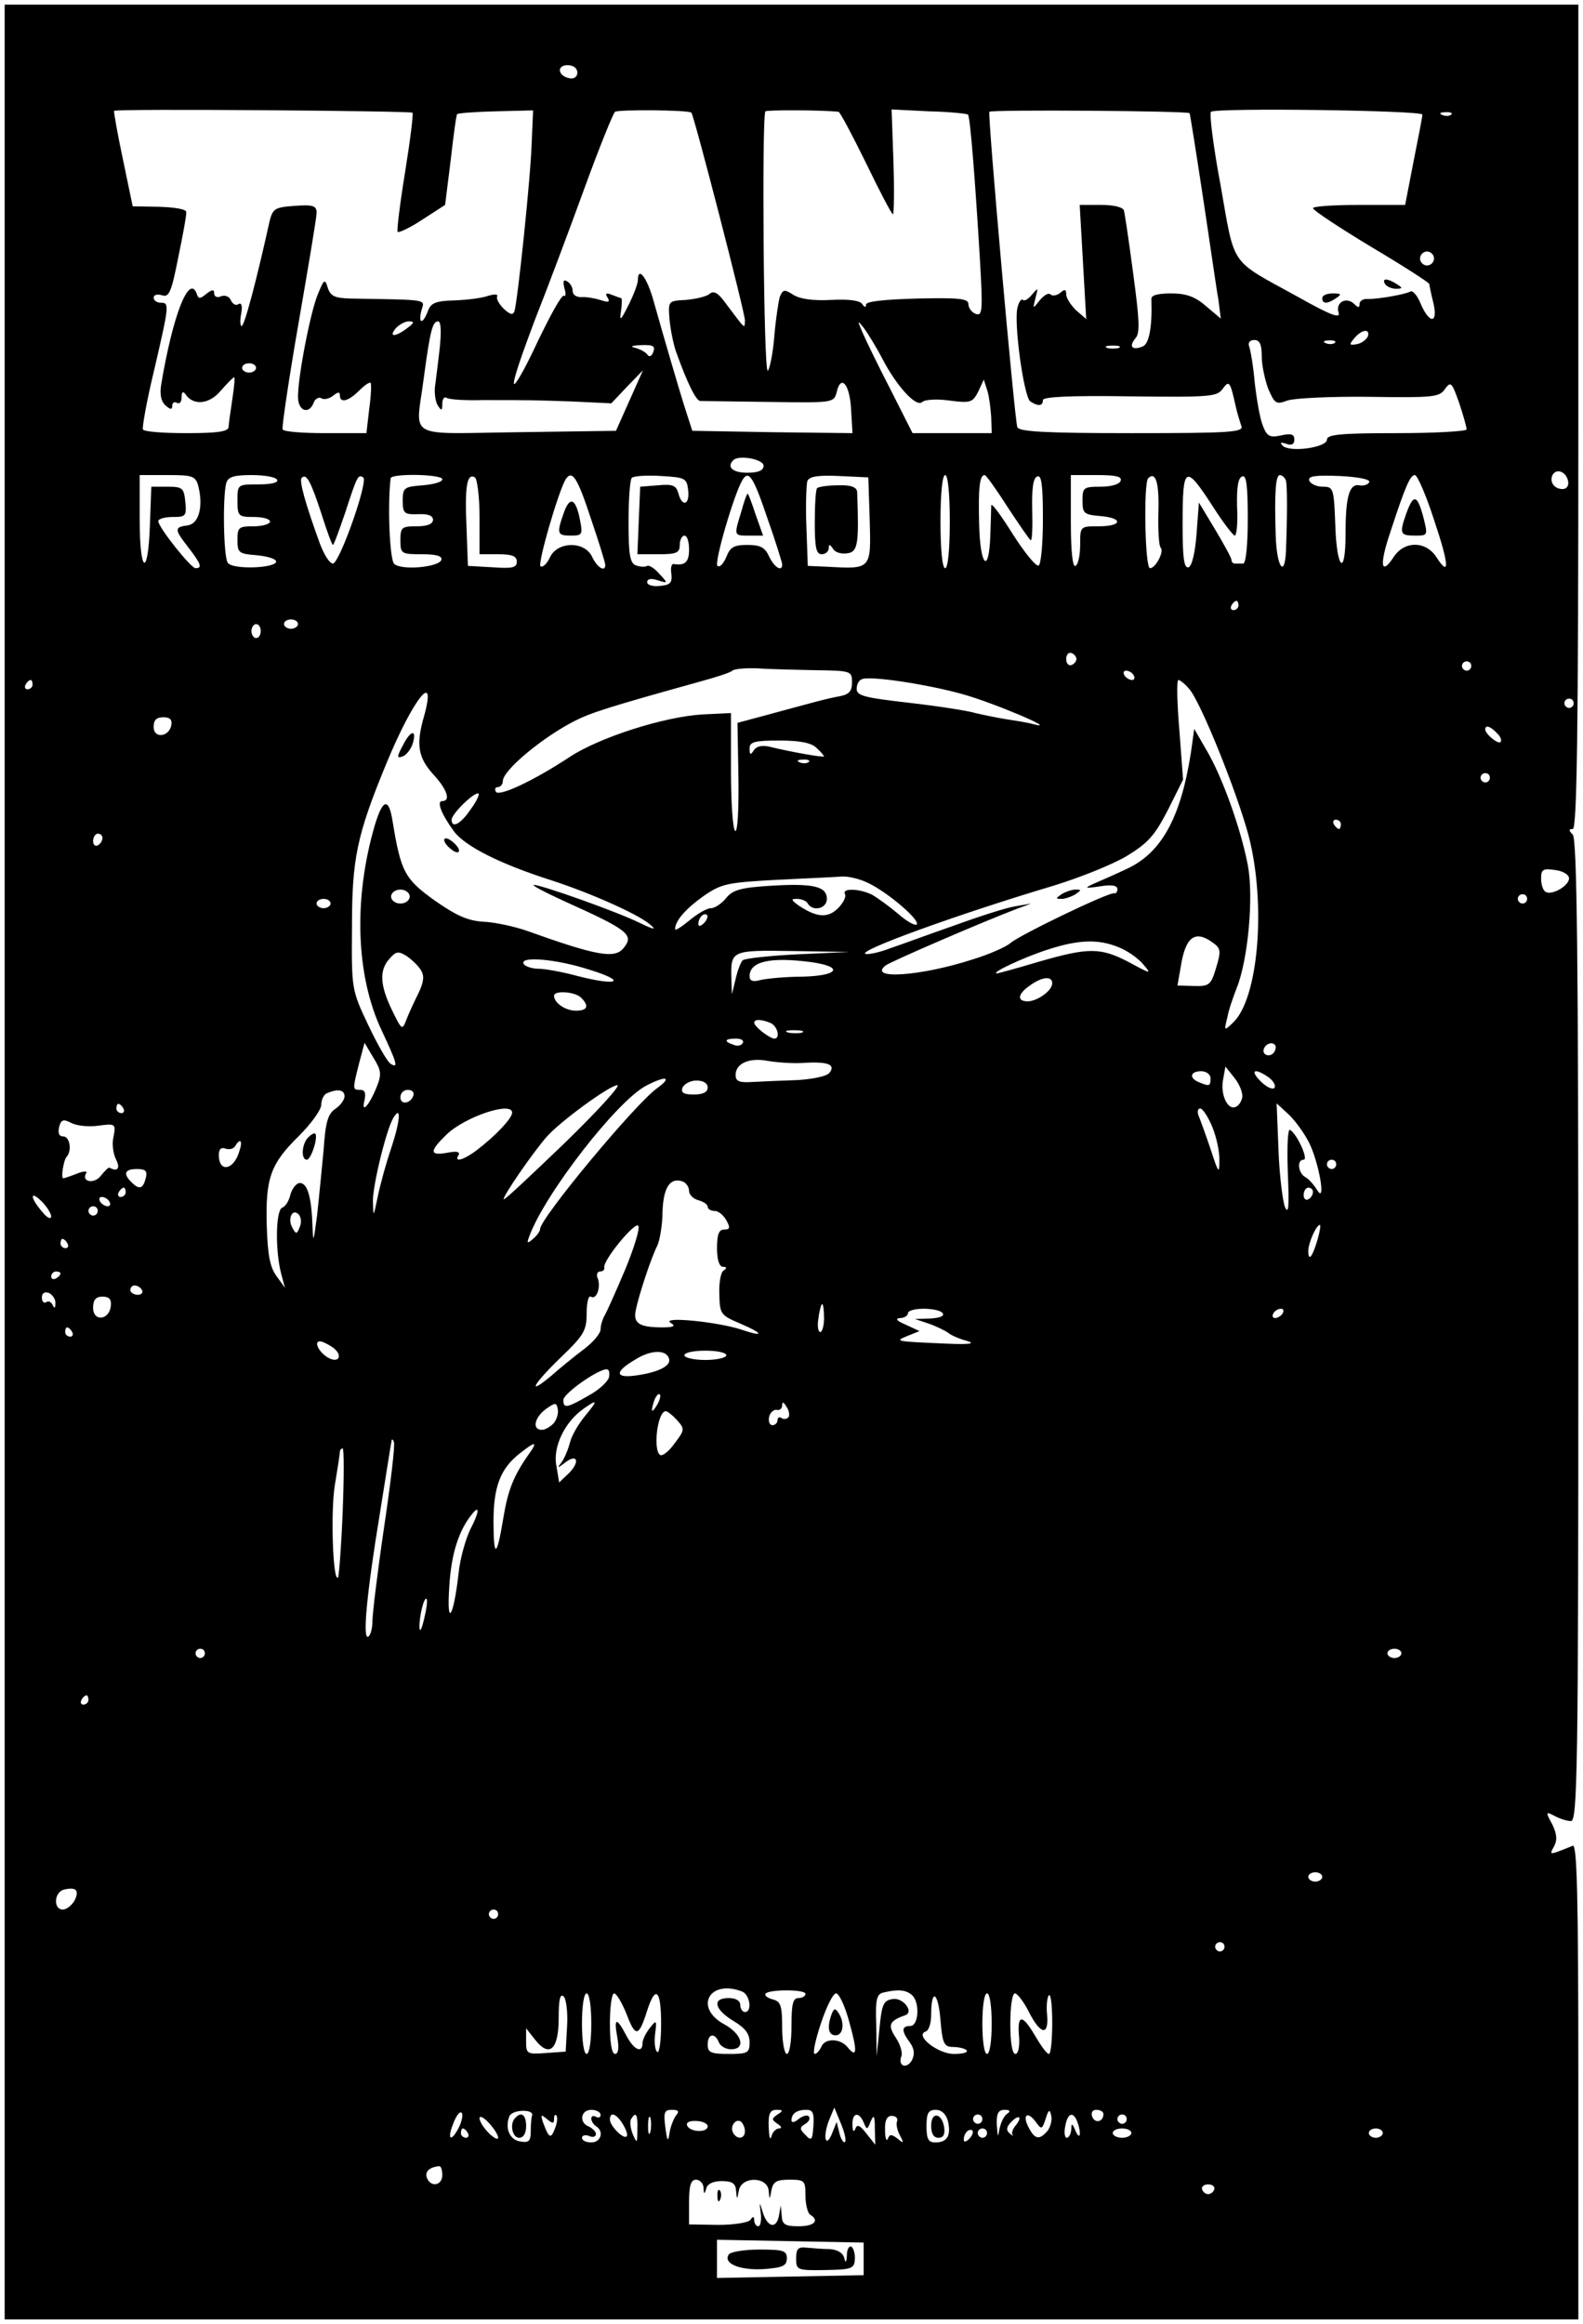 <?xml version="1.0" standalone="no"?>
<!DOCTYPE svg PUBLIC "-//W3C//DTD SVG 20010904//EN"
 "http://www.w3.org/TR/2001/REC-SVG-20010904/DTD/svg10.dtd">
<svg version="1.0" xmlns="http://www.w3.org/2000/svg"
 width="340pt" height="499pt" viewBox="0 0 340 499"
 preserveAspectRatio="xMidYMid meet">

<g transform="translate(0,499) scale(0.1,-0.1)"
fill="#000000" stroke="none">
<path d="M10 2495 l0 -2485 1690 0 1690 0 0 511 c0 405 -3 510 -12 506 -52
-21 -51 -21 -40 -1 7 13 6 26 -4 47 -15 27 -14 28 5 18 11 -6 27 -11 35 -11
14 0 16 104 16 1053 0 806 -3 1056 -12 1065 -9 9 -9 12 0 12 9 0 12 203 12
885 l0 885 -1690 0 -1690 0 0 -2485z m1230 2339 c0 -9 -7 -14 -17 -12 -25 5
-28 28 -4 28 12 0 21 -6 21 -16z m-354 -86 c2 -3 -5 -60 -16 -128 -11 -67 -18
-125 -16 -128 3 -2 27 9 54 27 l48 31 12 96 c6 53 12 98 14 99 2 2 39 5 83 6
l80 2 -3 -69 c-2 -72 -30 -339 -37 -362 -3 -9 -9 -8 -23 5 -10 10 -17 22 -14
27 2 4 -6 5 -19 1 -13 -5 -46 -9 -73 -10 -41 -1 -51 -6 -57 -23 -11 -29 -21
-28 -14 1 7 25 20 23 -152 26 -34 1 -43 5 -49 23 -6 20 -8 19 -21 -13 -16 -37
-43 -177 -43 -221 0 -31 24 -39 34 -12 3 8 11 12 16 9 6 -4 17 -1 25 5 11 9
15 9 15 1 0 -17 18 -13 41 10 11 11 22 19 25 17 2 -2 1 -28 -3 -56 l-6 -52
-88 0 c-48 0 -90 3 -92 8 -2 4 13 106 34 227 21 121 39 228 39 238 0 15 -7 18
-47 15 -43 -3 -47 -6 -54 -33 -28 -127 -54 -225 -60 -225 -3 0 -4 12 -1 26 3
17 1 25 -6 21 -5 -4 -12 0 -16 8 -3 8 -12 12 -21 9 -8 -4 -15 -1 -15 6 0 9 -4
9 -17 -1 -13 -11 -17 -11 -20 -1 -16 47 -52 -44 -77 -195 -3 -20 0 -35 9 -43
11 -10 15 -10 15 -1 0 7 5 9 10 6 6 -3 10 2 10 12 0 11 3 14 8 7 17 -26 52
-22 76 7 14 16 27 29 29 29 2 0 0 -21 -4 -47 -4 -27 -8 -54 -8 -60 -1 -10 -26
-13 -90 -13 -50 0 -92 3 -94 8 -2 4 8 61 24 127 33 142 33 145 14 145 -8 0
-15 5 -15 11 0 6 8 8 18 5 15 -5 20 6 35 82 10 48 18 92 17 97 0 6 -26 10 -58
11 l-57 1 -21 101 c-12 56 -20 103 -19 104 5 5 636 0 641 -4z m599 0 c6 -7
115 -429 115 -446 -1 -19 3 -22 -46 43 -13 17 -22 21 -30 14 -7 -6 -30 -11
-51 -13 -38 -2 -38 -2 -35 -42 2 -21 8 -52 14 -69 25 -70 43 -105 52 -106 6 0
73 -1 149 -2 136 -2 138 -2 144 21 9 39 28 18 31 -37 l3 -51 -172 2 -172 3
-13 40 c-17 53 -50 167 -70 238 -14 51 -34 77 -34 45 0 -7 -9 -31 -20 -53 -17
-34 -20 -36 -16 -12 2 15 2 27 0 27 -1 0 -10 3 -20 7 -12 5 -15 3 -9 -6 6 -10
2 -11 -16 -5 -13 4 -32 7 -41 6 -10 0 -18 5 -18 13 0 8 -5 17 -12 21 -8 5 -9
0 -6 -14 4 -12 3 -20 -1 -17 -5 2 -29 -42 -56 -98 -26 -56 -49 -97 -51 -91 -3
6 18 66 44 135 27 68 75 196 107 284 32 88 62 162 66 165 8 5 159 4 164 -2z
m316 2 c3 0 29 -49 59 -110 29 -60 55 -110 58 -110 2 0 3 51 1 112 l-4 113 80
-4 c44 -1 82 -5 84 -7 5 -4 16 -149 26 -316 6 -105 5 -117 -9 -112 -9 3 -16
13 -16 21 0 12 -20 14 -110 12 -70 -2 -110 -6 -110 -13 0 -7 -3 -6 -8 1 -5 8
-29 11 -67 9 -39 -2 -67 2 -81 11 -19 12 -22 12 -29 -4 -3 -10 -9 -49 -12 -86
-3 -37 -10 -70 -14 -73 -9 -5 -13 549 -5 557 3 3 118 3 157 -1z m754 -3 c1 -1
14 -83 29 -182 15 -99 29 -198 33 -219 l5 -40 -32 27 c-23 20 -42 27 -75 27
-28 0 -43 -4 -42 -12 2 -61 -5 -97 -19 -102 -23 -9 -30 0 -15 18 10 11 8 41
-5 138 -9 68 -18 129 -20 136 -2 7 -21 12 -49 12 l-46 0 7 -122 7 -123 -22 19
c-11 11 -21 26 -21 34 0 11 -3 12 -13 3 -8 -6 -17 -7 -21 -3 -4 4 -14 -2 -23
-13 -15 -19 -15 -19 -9 5 6 23 6 23 -7 8 -8 -10 -16 -15 -20 -12 -3 3 -8 -3
-11 -14 -10 -29 13 -195 27 -204 17 -11 27 -10 27 3 0 7 59 10 186 8 171 -2
188 -1 200 16 14 19 16 17 28 -37 3 -14 9 -33 12 -42 6 -14 -19 -16 -235 -16
-184 0 -243 3 -246 13 -6 17 -64 671 -60 677 3 5 426 2 430 -3z m500 -3 c0 -5
-9 -51 -19 -101 l-18 -93 -99 0 c-55 0 -99 -3 -99 -7 1 -5 57 -42 125 -83 69
-41 125 -77 125 -80 0 -3 4 -22 9 -42 10 -45 -10 -43 -29 3 -7 16 -16 26 -21
23 -11 -6 -66 -16 -91 -16 -10 1 -18 -4 -18 -11 0 -8 -3 -8 -11 0 -17 17 -41
4 -34 -18 5 -14 -17 -6 -88 34 -147 81 -134 61 -165 237 -16 85 -25 157 -21
160 13 9 454 3 454 -6z m62 0 c-3 -3 -12 -4 -19 -1 -8 3 -5 6 6 6 11 1 17 -2
13 -5z m-37 -309 c0 -8 -7 -15 -15 -15 -8 0 -15 7 -15 15 0 8 7 15 15 15 8 0
15 -7 15 -15z m-2206 -150 c-25 -19 -40 -19 -24 0 7 8 20 15 28 15 13 0 12 -3
-4 -15z m71 -37 c-3 -29 -8 -66 -10 -83 -3 -16 0 -37 5 -45 8 -13 10 -12 10 3
0 10 4 16 9 13 5 -4 40 -6 78 -5 104 0 102 0 192 -3 l84 -4 34 36 34 35 -29
-65 -29 -65 -211 -3 c-244 -3 -219 -17 -202 115 14 104 19 123 31 123 6 0 7
-20 4 -52z m950 -28 c30 -58 73 -106 86 -93 5 5 31 7 58 3 46 -6 50 -4 62 19
l12 26 8 -25 c4 -14 7 -40 8 -57 l1 -33 -85 0 -85 0 -47 93 c-26 50 -53 106
-60 122 -12 28 -12 29 3 10 8 -11 26 -40 39 -65z m1043 48 c-3 -7 -13 -15 -24
-17 -16 -3 -17 -1 -5 13 16 19 34 21 29 4z m-228 -43 c0 -20 7 -51 14 -70 14
-32 17 -34 41 -25 14 5 93 9 175 8 136 -2 151 -1 163 16 13 18 15 16 31 -29 9
-27 16 -52 16 -57 0 -4 -67 -8 -150 -8 -122 0 -150 -3 -150 -14 0 -17 -80 -28
-95 -13 -7 7 -4 8 8 4 11 -4 17 -1 17 9 0 12 -7 14 -29 9 -24 -5 -30 -2 -39
22 -6 15 -13 56 -17 91 -3 35 -9 70 -12 78 -3 8 1 14 11 14 12 0 16 -10 16
-35z m157 29 c-3 -3 -12 -4 -19 -1 -8 3 -5 6 6 6 11 1 17 -2 13 -5z m-1464
-20 c-3 -9 -9 -11 -12 -6 -3 5 -15 12 -26 15 -13 3 -9 5 12 6 26 1 31 -2 26
-15z m1000 9 c-7 -2 -19 -2 -25 0 -7 3 -2 5 12 5 14 0 19 -2 13 -5z m-1853
-43 c0 -5 -7 -10 -15 -10 -8 0 -15 5 -15 10 0 6 7 10 15 10 8 0 15 -4 15 -10z
m1090 -210 c0 -10 -11 -15 -35 -15 -31 0 -45 12 -30 27 12 12 65 2 65 -12z
m1728 -33 c2 -10 -3 -17 -12 -17 -18 0 -29 16 -21 31 9 14 29 6 33 -14z
m-2942 -11 c11 -44 1 -81 -23 -84 -29 -4 -29 -8 2 -48 27 -35 30 -44 15 -44
-10 0 -80 88 -80 101 0 5 14 9 31 9 28 0 30 2 27 33 -3 29 -6 32 -38 32 l-35
0 -3 -82 c-4 -115 -22 -105 -22 12 l0 95 60 0 c54 0 60 -2 66 -24z m169 14 c4
-6 -12 -10 -39 -10 -46 0 -46 0 -46 -35 0 -33 2 -35 35 -35 19 0 35 -4 35 -10
0 -5 -16 -10 -35 -10 -32 0 -35 -2 -35 -29 0 -28 3 -30 40 -33 22 -2 41 -7 43
-13 3 -15 -95 -19 -104 -3 -9 14 -11 142 -3 171 4 13 16 17 54 17 27 0 52 -4
55 -10z m95 -72 c12 -38 23 -68 25 -68 2 0 13 30 26 68 26 80 28 84 39 77 12
-7 -51 -185 -65 -185 -7 0 -19 19 -28 43 -32 88 -45 136 -39 141 10 10 19 -6
42 -76z m260 73 c0 -6 -19 -11 -42 -13 -40 -3 -43 -5 -43 -33 0 -27 3 -30 33
-29 21 1 32 -3 32 -12 0 -9 -12 -14 -35 -14 -32 0 -35 -2 -35 -30 0 -29 2 -30
46 -30 32 0 44 -4 42 -12 -5 -16 -85 -23 -101 -9 -10 7 -15 126 -8 184 1 11
111 9 111 -2z m80 -82 l0 -79 40 0 c30 0 40 -4 40 -16 0 -13 -10 -15 -52 -12
l-53 3 -3 83 c-4 88 1 117 18 107 5 -3 10 -42 10 -86z m239 -2 c17 -50 31 -95
31 -100 0 -16 -17 -6 -28 17 -16 35 -75 34 -91 -1 -6 -13 -15 -22 -20 -19 -7
5 38 160 54 187 14 21 25 4 54 -84z m209 61 c4 -32 -13 -38 -21 -7 -5 17 -12
20 -44 17 l-38 -3 -3 -72 -3 -73 46 0 c38 0 45 3 45 20 0 11 5 20 10 20 6 0
10 -13 10 -30 0 -27 -9 -35 -33 -31 -5 1 -7 -9 -5 -21 2 -19 -2 -24 -24 -26
-16 -2 -28 2 -28 8 0 7 8 9 23 4 22 -7 22 -6 3 14 -10 12 -22 19 -26 17 -5 -3
-15 -2 -24 1 -13 5 -16 23 -16 93 0 48 3 91 7 95 4 4 32 6 63 4 52 -3 55 -5
58 -30z m170 -60 c18 -51 32 -96 32 -100 0 -17 -17 -6 -28 17 -9 20 -19 25
-47 25 -29 0 -37 -5 -45 -26 -6 -14 -14 -23 -19 -19 -8 5 36 156 54 185 13 21
23 7 53 -82z m220 -5 c3 -105 3 -105 -88 -100 l-45 2 -3 84 c-2 46 0 91 2 98
4 10 22 13 68 11 l63 -3 3 -92z m172 -3 c0 -60 -4 -100 -10 -100 -6 0 -10 40
-10 100 0 60 4 100 10 100 6 0 10 -40 10 -100z m125 30 c25 -38 47 -70 49 -70
3 0 4 30 3 66 -1 46 2 68 11 71 9 4 12 -19 12 -91 0 -52 -4 -97 -9 -100 -5 -4
-30 27 -55 66 -25 40 -46 69 -47 63 0 -5 -1 -35 -2 -65 -3 -85 -22 -66 -24 25
-2 78 1 105 12 105 3 0 25 -31 50 -70z m242 58 c-2 -8 -21 -13 -43 -13 -37 0
-39 -2 -39 -30 0 -27 3 -30 38 -33 50 -4 48 -22 -3 -22 -40 0 -40 0 -40 -39 0
-22 -4 -43 -10 -46 -6 -4 -10 30 -10 94 l0 101 56 0 c40 0 54 -3 51 -12z m81
-68 c-1 -38 1 -72 5 -76 8 -8 -11 -44 -23 -44 -11 0 -14 183 -4 193 16 16 24
-9 22 -73z m118 11 c21 -33 42 -60 46 -61 4 0 7 28 5 61 -1 42 2 63 11 66 9 4
12 -19 12 -91 0 -57 -4 -96 -10 -96 -5 0 -13 0 -17 0 -5 0 -8 3 -8 8 0 4 -16
33 -35 65 l-35 58 -5 -67 c-3 -41 -10 -69 -17 -72 -10 -3 -13 20 -13 91 0 129
5 132 66 38z m156 57 c3 -13 3 -73 0 -152 -3 -59 -20 -32 -22 34 -3 94 0 130
9 130 5 0 11 -6 13 -12z m179 -3 c-2 -5 -12 -9 -21 -7 -22 4 -30 -24 -30 -105
0 -93 -19 -76 -22 19 -3 80 -4 83 -27 83 -13 0 -26 6 -29 13 -3 10 12 12 65
10 40 -2 66 -7 64 -13z m139 -81 c33 -98 34 -125 5 -80 -23 35 -68 35 -91 1
-28 -43 -32 -19 -8 52 33 101 43 123 53 123 5 0 24 -43 41 -96z m-420 -184 c0
-5 -5 -10 -11 -10 -5 0 -7 5 -4 10 3 6 8 10 11 10 2 0 4 -4 4 -10z m-2020 -40
c0 -5 -7 -10 -15 -10 -8 0 -15 5 -15 10 0 6 7 10 15 10 8 0 15 -4 15 -10z
m-80 -15 c0 -8 -4 -15 -10 -15 -5 0 -10 7 -10 15 0 8 5 15 10 15 6 0 10 -7 10
-15z m1752 -60 c0 -5 -5 -11 -11 -13 -6 -2 -11 4 -11 13 0 9 5 15 11 13 6 -2
11 -8 11 -13z m848 -15 c0 -5 -4 -10 -10 -10 -5 0 -10 5 -10 10 0 6 5 10 10
10 6 0 10 -4 10 -10z m-1407 -9 c75 -1 77 -2 77 -26 0 -19 -6 -26 -27 -30 -28
-5 -56 -13 -163 -42 l-56 -15 2 -119 c1 -69 -2 -117 -7 -113 -5 3 -9 61 -9
129 l0 124 -62 -3 c-82 -5 -220 -49 -284 -91 -79 -52 -152 -86 -159 -75 -3 6
-1 10 4 10 6 0 11 6 11 13 0 23 84 93 154 129 36 18 73 30 271 85 33 9 64 19
68 23 4 4 29 6 55 5 26 -2 82 -3 125 -4z m682 -11 c3 -5 2 -10 -4 -10 -5 0
-13 5 -16 10 -3 6 -2 10 4 10 5 0 13 -4 16 -10z m-369 -40 c66 -18 212 -80
154 -65 -14 4 -41 8 -60 11 -19 3 -48 9 -65 13 -16 5 -81 15 -142 22 -96 11
-113 15 -113 30 0 10 5 19 12 21 19 7 138 -11 214 -32z m-1996 20 c0 -5 -5
-10 -11 -10 -5 0 -7 5 -4 10 3 6 8 10 11 10 2 0 4 -4 4 -10z m2484 -9 c24 -26
103 -222 128 -316 38 -147 21 -352 -35 -402 -18 -17 -18 -16 -11 12 3 17 13
45 20 63 25 62 37 198 24 265 -15 78 -55 190 -89 247 l-26 45 -7 -50 c-22
-142 -64 -218 -141 -252 -23 -11 -53 -24 -67 -30 -22 -10 -21 -11 13 -6 24 4
37 2 37 -6 0 -6 -3 -10 -7 -9 -11 3 -204 -90 -223 -107 -9 -8 -45 -24 -81 -35
-111 -36 -226 -44 -187 -13 12 9 214 96 283 122 l30 11 -35 -6 c-19 -3 -78
-22 -130 -41 -52 -18 -114 -41 -138 -49 -23 -9 -47 -14 -53 -12 -19 6 195 84
406 147 55 17 125 45 155 63 46 28 60 44 88 98 l33 66 -8 107 c-5 59 -6 107
-2 107 3 0 14 -8 23 -19z m-1643 -58 c-18 -62 -13 -89 19 -125 30 -32 39 -58
20 -58 -13 0 -2 -28 25 -65 24 -32 99 -70 209 -105 83 -27 183 -71 211 -94 16
-13 11 -13 -20 2 -48 24 -212 82 -228 82 -7 0 22 -15 63 -34 140 -63 153 -73
129 -102 -19 -23 -58 -16 -206 37 -28 10 -71 19 -95 20 -33 2 -58 13 -105 46
-64 46 -72 61 -90 171 -8 50 -21 47 -38 -10 -46 -157 -41 -323 15 -441 33 -70
36 -82 19 -71 -7 4 -28 41 -48 83 -36 76 -36 77 -35 211 0 146 10 196 74 351
57 138 109 204 81 102z m2469 27 c0 -5 -4 -10 -10 -10 -5 0 -10 5 -10 10 0 6
5 10 10 10 6 0 10 -4 10 -10z m-3012 -47 c-5 -26 -38 -29 -38 -4 0 15 6 21 21
21 14 0 19 -5 17 -17z m2847 -17 c8 -7 11 -16 8 -19 -5 -6 -33 17 -33 27 0 10
11 7 25 -8z m-1461 -32 c9 -8 16 -17 16 -18 0 -3 -69 9 -114 20 -19 5 -31 2
-37 -7 -7 -11 -9 -10 -9 4 0 14 10 17 64 17 45 0 69 -5 80 -16z m-17 -30 c-3
-3 -12 -4 -19 -1 -8 3 -5 6 6 6 11 1 17 -2 13 -5z m1463 -34 c0 -5 -4 -10 -10
-10 -5 0 -10 5 -10 10 0 6 5 10 10 10 6 0 10 -4 10 -10z m-2190 -69 c-21 -31
-40 -40 -40 -21 0 13 51 62 58 56 2 -3 -6 -19 -18 -35z m1870 -31 c0 -5 -2
-10 -4 -10 -3 0 -8 5 -11 10 -3 6 -1 10 4 10 6 0 11 -4 11 -10z m-2660 -29 c0
-6 -4 -13 -10 -16 -5 -3 -10 1 -10 9 0 9 5 16 10 16 6 0 10 -4 10 -9z m3150
-87 c0 -16 -37 -37 -50 -29 -6 3 -10 16 -10 29 0 19 4 22 30 18 17 -2 30 -10
30 -18z m-1505 -10 c42 -20 112 -80 104 -89 -4 -3 -22 7 -40 23 -19 16 -44 34
-56 41 -26 13 -66 15 -58 1 3 -5 -4 -19 -15 -30 -22 -22 -46 -20 -85 6 -16 12
-17 14 -3 14 9 0 20 -4 23 -10 11 -18 41 -11 41 10 0 27 -29 34 -124 28 -62
-4 -79 -9 -93 -27 -9 -11 -24 -21 -32 -21 -9 0 -29 -12 -46 -26 -17 -14 -31
-23 -31 -19 0 18 23 44 61 71 39 27 51 29 158 35 64 3 127 6 139 7 13 1 39 -5
57 -14z m-985 -29 c0 -8 -9 -15 -20 -15 -11 0 -20 7 -20 15 0 8 9 15 20 15 11
0 20 -7 20 -15z m2400 -5 c0 -5 -4 -10 -10 -10 -5 0 -10 5 -10 10 0 6 5 10 10
10 6 0 10 -4 10 -10z m-2570 -10 c0 -5 -7 -10 -15 -10 -8 0 -15 5 -15 10 0 6
7 10 15 10 8 0 15 -4 15 -10z m802 -42 c-7 -7 -12 -8 -12 -2 0 14 12 26 19 19
2 -3 -1 -11 -7 -17z m1093 -42 c17 -12 18 -18 7 -54 -11 -37 -15 -40 -48 -39
l-35 1 7 40 c10 65 31 80 69 52z m-202 -10 c18 -7 41 -23 52 -36 19 -22 18
-22 -30 4 -61 32 -87 32 -194 1 -47 -14 -87 -25 -90 -25 -14 1 59 35 109 51
67 22 110 23 153 5z m-1499 -49 c8 -12 6 -26 -5 -49 -9 -18 -21 -44 -26 -57
-9 -24 -10 -23 -31 20 -26 54 -28 86 -5 111 14 16 19 16 37 5 11 -8 25 -21 30
-30z m809 34 c-61 -3 -115 -9 -118 -13 -4 -4 -11 -22 -15 -40 l-8 -33 -1 32
c-2 63 -1 63 133 61 l121 -2 -112 -5z m-447 -33 c81 -25 63 -36 -24 -14 -33 9
-71 16 -85 16 -14 0 -29 5 -32 10 -11 18 70 11 141 -12z m478 16 c69 -10 57
-29 -20 -31 -36 0 -76 -4 -90 -7 -17 -5 -24 -2 -24 8 0 32 45 42 134 30z m516
-45 c0 -16 -31 -38 -52 -39 -25 0 -22 16 4 34 26 19 48 21 48 5z m-1012 -31
c18 -18 14 -28 -11 -28 -23 0 -47 17 -47 32 0 12 45 9 58 -4z m406 -54 c16 -6
23 -34 9 -34 -11 1 -43 26 -43 34 0 8 14 8 34 0z m69 -21 c-7 -2 -21 -2 -30 0
-10 3 -4 5 12 5 17 0 24 -2 18 -5z m-128 -23 c-3 -5 -12 -7 -20 -3 -21 7 -19
13 6 13 11 0 18 -4 14 -10z m-786 -94 c-16 -40 -34 -59 -26 -28 3 15 1 22 -9
22 -17 0 -17 0 -3 56 l12 45 19 -32 c17 -27 18 -36 7 -63z m1931 86 c0 -13
-12 -22 -22 -16 -10 6 -1 24 13 24 5 0 9 -4 9 -8z m-1012 -34 c51 3 68 -4 53
-22 -6 -7 -36 -13 -68 -15 -32 -1 -75 -3 -95 -4 -30 -2 -38 1 -38 15 0 25 30
38 70 30 19 -3 54 -6 78 -4z m940 -75 c-2 -9 -8 -18 -15 -20 -17 -6 -32 28
-26 59 l5 28 20 -25 c11 -14 18 -33 16 -42z m-68 42 c0 -17 -2 -18 -24 -9 -23
9 -20 24 4 24 11 0 20 -7 20 -15z m126 1 c10 -8 15 -18 11 -22 -4 -4 -17 2
-29 14 -25 25 -13 30 18 8z m-1314 -22 c-46 -32 -252 -280 -252 -303 0 -5 -7
-14 -15 -21 -13 -11 -14 -10 -8 6 34 92 189 291 251 323 42 22 57 19 24 -5z
m108 1 c0 -10 -10 -15 -30 -15 -22 0 -28 4 -24 15 4 8 17 15 30 15 15 0 24 -6
24 -15z m-307 -119 c-71 -68 -129 -123 -131 -121 -4 4 63 101 92 134 30 34
136 111 152 111 8 0 -43 -56 -113 -124z m-473 100 c0 -7 -9 -20 -20 -27 -16
-11 -21 -29 -25 -89 -4 -41 -10 -104 -14 -140 -8 -59 -8 -61 -10 -20 -2 61
-11 90 -27 90 -7 0 -16 -11 -20 -24 -3 -14 -11 -27 -18 -29 -14 -6 -15 -93 -2
-142 l8 -30 -18 25 c-14 19 -19 45 -21 107 -3 104 8 134 69 194 26 26 48 56
48 67 0 11 6 23 13 25 23 10 37 7 37 -7z m148 2 c-6 -18 -28 -21 -28 -4 0 9 7
16 16 16 9 0 14 -5 12 -12z m-623 -28 c3 -5 1 -10 -4 -10 -6 0 -11 5 -11 10 0
6 2 10 4 10 3 0 8 -4 11 -10z m2546 -72 c22 -43 38 -136 18 -103 -7 11 -18 24
-26 28 -15 9 -18 37 -3 37 11 0 -14 55 -29 64 -5 4 -7 -34 -5 -91 3 -72 2 -92
-6 -75 -5 13 -12 68 -14 123 l-4 100 25 -23 c14 -13 33 -39 44 -60z m-1711 63
c0 -12 -35 -49 -74 -79 -30 -23 -52 -29 -41 -12 4 7 -5 9 -24 5 -39 -7 -39 3
-2 39 41 39 141 72 141 47z m1504 -31 c9 -22 16 -55 15 -73 0 -28 -2 -26 -18
23 -10 30 -22 63 -26 73 -4 9 -3 17 3 17 5 0 17 -18 26 -40z m-1763 -43 c-12
-35 -25 -83 -30 -108 -9 -43 -9 -43 -10 -9 -1 33 29 156 44 180 17 28 15 -5
-4 -63z m-630 46 c37 5 38 4 33 -23 -4 -15 -1 -37 5 -49 10 -19 4 -28 -14 -18
-2 1 -10 -7 -18 -17 -14 -19 -43 -14 -32 5 4 5 -5 5 -20 -1 -15 -6 -28 -10
-29 -10 -6 0 1 40 7 46 12 13 7 44 -7 44 -9 0 -12 7 -9 20 4 16 9 18 26 9 11
-6 37 -9 58 -6z m303 -55 c-12 -41 -44 -46 -44 -8 0 13 5 17 14 14 8 -3 17 -1
21 5 11 19 17 12 9 -11z m2356 -28 c0 -5 -4 -10 -10 -10 -5 0 -10 5 -10 10 0
6 5 10 10 10 6 0 10 -4 10 -10z m-2557 -30 c-6 -23 -14 -25 -31 -8 -18 18 -14
28 12 28 19 0 23 -4 19 -20z m1167 -27 c0 -8 9 -17 20 -20 11 -3 20 -9 20 -14
0 -5 7 -9 15 -9 8 0 19 -9 25 -20 9 -16 8 -20 -5 -20 -11 0 -15 -11 -15 -40 0
-25 5 -40 13 -40 8 0 9 -3 1 -8 -6 -4 -10 -27 -9 -51 1 -42 3 -45 43 -62 52
-22 55 -31 5 -14 -51 17 -173 29 -153 15 12 -7 8 -10 -17 -10 -51 0 -64 9 -57
39 7 33 32 109 46 137 5 11 11 44 11 73 2 53 17 74 44 64 7 -3 13 -12 13 -20z
m-1210 -3 c0 -5 -5 -10 -11 -10 -5 0 -7 5 -4 10 3 6 8 10 11 10 2 0 4 -4 4
-10z m2550 1 c0 -6 -4 -13 -10 -16 -5 -3 -10 1 -10 9 0 9 5 16 10 16 6 0 10
-4 10 -9z m-2710 -53 c-1 -7 -10 -2 -20 11 -26 30 -26 47 0 21 11 -11 20 -26
20 -32z m125 32 c3 -5 2 -10 -4 -10 -5 0 -13 5 -16 10 -3 6 -2 10 4 10 5 0 13
-4 16 -10z m-25 -20 c0 -5 -4 -10 -10 -10 -5 0 -10 5 -10 10 0 6 5 10 10 10 6
0 10 -4 10 -10z m434 -34 c-6 -16 -8 -17 -16 -2 -11 19 0 42 13 29 6 -6 7 -18
3 -27z m700 -89 c-19 -45 -39 -90 -44 -99 -6 -10 -10 -24 -10 -32 0 -9 -16
-28 -36 -43 -20 -15 -52 -41 -70 -57 -54 -45 -39 -18 21 40 49 47 55 57 55 94
0 23 4 39 9 36 12 -8 22 20 15 39 -4 8 -1 15 5 15 6 0 10 4 9 8 -5 14 67 101
73 90 4 -5 -9 -47 -27 -91z m1486 62 c-11 -38 -20 -49 -20 -25 0 17 17 56 25
56 2 0 0 -14 -5 -31z m-2685 -9 c3 -5 1 -10 -4 -10 -6 0 -11 5 -11 10 0 6 2
10 4 10 3 0 8 -4 11 -10z m-15 -64 c0 -3 -4 -8 -10 -11 -5 -3 -10 -1 -10 4 0
6 5 11 10 11 6 0 10 -2 10 -4z m175 -36 c3 -5 -1 -10 -9 -10 -9 0 -16 5 -16
10 0 6 4 10 9 10 6 0 13 -4 16 -10z m-186 -29 c0 -10 -2 -11 -6 -3 -2 6 -9 10
-14 6 -5 -3 -9 2 -9 10 0 10 6 13 15 10 8 -4 15 -14 14 -23z m119 -6 c-4 -30
-38 -33 -38 -3 0 17 6 24 20 24 15 0 20 -6 18 -21z m1532 -25 c0 -16 -4 -30
-8 -30 -5 0 -7 14 -4 30 2 17 6 30 8 30 2 0 4 -13 4 -30z m255 10 c4 -6 -8
-10 -27 -11 l-33 -1 30 -10 c17 -6 35 -15 42 -20 6 -5 24 -13 40 -17 19 -6 6
-8 -42 -6 -115 5 -114 5 -85 17 l25 10 -30 14 c-19 8 -23 13 -12 14 9 0 17 5
17 10 0 6 15 10 34 10 19 0 38 -4 41 -10z m730 0 c-3 -5 -11 -10 -16 -10 -6 0
-7 5 -4 10 3 6 11 10 16 10 6 0 7 -4 4 -10z m-2600 -40 c3 -5 1 -10 -4 -10 -6
0 -11 5 -11 10 0 6 2 10 4 10 3 0 8 -4 11 -10z m561 -34 c22 -17 11 -35 -13
-20 -19 12 -29 34 -16 34 5 0 18 -6 29 -14z m721 -23 c5 -15 -21 -29 -69 -36
-47 -7 -49 7 -5 33 34 22 68 23 74 3z m123 7 c0 -5 -20 -10 -45 -10 -25 0 -45
5 -45 10 0 6 20 10 45 10 25 0 45 -4 45 -10z m-252 -47 c-2 -9 -21 -27 -43
-39 -47 -27 -55 -29 -55 -10 0 14 74 66 93 66 5 0 7 -7 5 -17z m103 -60 c-12
-20 -14 -14 -5 12 4 9 9 14 11 11 3 -2 0 -13 -6 -23z m-221 -38 c-7 -8 -19
-15 -26 -15 -22 0 -16 27 9 45 20 14 22 14 25 0 2 -9 -2 -22 -8 -30z m66 14
c-14 -17 -29 -43 -32 -57 -4 -15 -12 -34 -18 -42 -10 -13 -9 -13 7 -1 26 21
34 4 10 -21 l-22 -21 -6 36 c-8 40 18 94 58 122 31 22 32 19 3 -16z m438 -1
c-3 -5 -10 -6 -15 -3 -5 4 -9 1 -9 -4 0 -6 -5 -11 -11 -11 -6 0 -9 8 -7 18 2
9 10 16 16 15 7 -2 12 3 12 10 0 8 3 7 9 -3 6 -8 7 -18 5 -22z m-240 -7 c17
-19 17 -21 -5 -50 -12 -17 -26 -28 -31 -25 -16 10 -6 94 12 94 4 0 15 -9 24
-19z m-629 -230 c-14 -95 -25 -186 -25 -201 0 -16 -4 -31 -9 -34 -13 -8 -3 95
25 265 13 81 24 151 25 155 0 5 3 4 5 -2 3 -6 -7 -89 -21 -183z m311 157 c-33
-47 -45 -77 -55 -138 -14 -85 -21 -87 -21 -6 0 74 15 113 56 145 34 27 40 27
20 -1z m-400 -125 c-3 -75 -8 -138 -10 -140 -11 -11 -16 141 -7 197 6 36 11
68 11 73 0 4 3 7 6 7 3 0 3 -62 0 -137z m274 -37 c-10 -21 -22 -63 -25 -94
-11 -96 -26 -118 -20 -29 4 70 20 120 48 155 18 23 17 6 -3 -32z m-99 -192
c-5 -21 -9 -30 -10 -19 -1 24 10 67 15 62 3 -2 0 -22 -5 -43z m-471 -74 c0 -5
-4 -10 -10 -10 -5 0 -10 5 -10 10 0 6 5 10 10 10 6 0 10 -4 10 -10z m2570 0
c0 -5 -7 -10 -15 -10 -8 0 -15 5 -15 10 0 6 7 10 15 10 8 0 15 -4 15 -10z
m-2820 -100 c0 -5 -5 -10 -11 -10 -5 0 -7 5 -4 10 3 6 8 10 11 10 2 0 4 -4 4
-10z m2650 -380 c0 -5 -7 -10 -15 -10 -8 0 -15 5 -15 10 0 6 7 10 15 10 8 0
15 -4 15 -10z m-2680 -51 c-6 -10 -17 -19 -25 -19 -21 0 -19 38 3 43 26 6 33
-2 22 -24z m910 -29 c0 -5 -4 -10 -10 -10 -5 0 -10 5 -10 10 0 6 5 10 10 10 6
0 10 -4 10 -10z m1560 -70 c0 -5 -4 -10 -10 -10 -5 0 -10 5 -10 10 0 6 5 10
10 10 6 0 10 -4 10 -10z m-1036 -96 c17 -7 22 -44 6 -44 -5 0 -10 7 -10 15 0
9 -9 15 -25 15 -36 0 -31 -24 10 -49 25 -15 35 -27 35 -46 0 -23 -4 -25 -45
-25 -38 0 -45 3 -45 20 0 23 15 27 24 5 3 -8 15 -15 26 -15 33 0 24 33 -15 54
-65 36 -31 97 39 70z m136 -5 c0 -5 -7 -9 -15 -9 -12 0 -15 -13 -15 -60 0 -33
-4 -60 -10 -60 -5 0 -10 25 -10 56 0 47 -3 57 -20 61 -11 3 -18 8 -16 12 6 10
86 10 86 0z m228 -2 c18 -14 16 -67 -3 -67 -19 0 -19 -11 -1 -35 10 -14 11
-25 5 -38 -11 -20 -31 -14 -23 8 3 7 -2 25 -12 40 -18 27 -14 36 20 48 20 7
-4 38 -26 35 -20 -3 -24 -10 -29 -63 l-6 -60 -1 67 c-2 56 1 67 16 70 30 7 47
6 60 -5z m-740 -68 l-3 -54 -42 -3 c-41 -3 -43 -2 -43 25 l0 28 19 -24 c31
-40 51 -22 51 46 0 40 3 54 11 46 5 -5 9 -34 7 -64z m52 6 c0 -37 -4 -65 -10
-65 -6 0 -10 28 -10 65 0 37 4 65 10 65 6 0 10 -28 10 -65z m76 20 c19 -50 26
-49 44 8 18 56 30 45 30 -29 0 -36 -4 -63 -8 -60 -5 3 -7 20 -5 38 4 31 3 32
-11 14 -9 -11 -16 -26 -16 -33 0 -23 -19 -14 -35 17 -21 40 -27 38 -19 -5 4
-23 2 -35 -5 -35 -7 0 -11 24 -11 65 0 36 4 65 9 65 5 0 17 -20 27 -45z m478
-16 c18 -64 17 -80 -4 -54 -16 19 -49 19 -56 0 -4 -8 -10 -15 -14 -15 -5 0 1
29 13 65 12 36 26 65 33 65 6 0 19 -27 28 -61z m223 -54 c11 0 25 -3 29 -7 4
-5 -8 -8 -27 -8 -35 0 -85 40 -61 48 7 2 12 18 12 36 0 58 15 50 20 -11 4 -51
8 -58 27 -58z m83 50 c0 -37 -4 -65 -10 -65 -6 0 -10 28 -10 65 0 37 4 65 10
65 6 0 10 -28 10 -65z m80 25 c25 -49 43 -52 39 -6 -2 19 0 38 4 42 4 4 7 -23
7 -59 0 -37 -3 -67 -7 -67 -5 0 -18 19 -31 41 -27 46 -38 44 -33 -7 1 -19 -2
-34 -8 -34 -7 0 -11 25 -11 65 0 36 4 65 10 65 5 0 19 -18 30 -40z m-1223
-245 c-17 -35 -28 -31 -14 4 6 17 14 28 18 25 4 -2 2 -15 -4 -29z m156 23 c-2
-5 -3 -20 -3 -34 0 -21 -4 -25 -22 -22 -23 3 -34 28 -24 54 6 15 53 16 49 2z
m147 1 c0 -5 -4 -7 -10 -4 -5 3 -10 2 -10 -4 0 -5 5 -13 10 -16 18 -11 11 -35
-10 -35 -11 0 -20 4 -20 10 0 5 7 7 15 4 8 -4 15 -2 15 4 0 5 -7 12 -15 16
-22 8 -18 36 5 36 11 0 20 -5 20 -11z m162 -1 c-5 -7 -12 -24 -14 -38 -3 -20
-5 -18 -9 13 -4 32 -2 37 14 37 14 0 17 -3 9 -12z m218 2 c-13 -9 -13 -11 0
-20 9 -6 10 -10 3 -10 -6 0 -14 -8 -16 -17 -3 -10 -5 -1 -6 20 -1 29 3 37 17
37 14 0 15 -2 2 -10z m77 -25 c-2 -30 -4 -33 -17 -19 -13 13 -13 16 0 24 8 5
11 12 7 16 -3 4 -13 1 -22 -6 -8 -7 -15 -8 -15 -3 0 15 11 23 32 23 14 0 17
-7 15 -35z m68 -34 c-3 -3 -9 6 -12 19 l-6 24 -10 -25 c-5 -13 -11 -19 -13
-13 -3 6 0 24 6 40 l12 29 14 -34 c8 -19 12 -37 9 -40z m221 45 c7 -31 -1 -46
-27 -46 -15 0 -19 7 -19 35 0 28 4 35 20 35 12 0 22 -9 26 -24z m128 16 c-7
-4 -14 -18 -17 -32 -4 -21 -4 -20 -6 8 -1 24 3 32 17 32 11 0 13 -3 6 -8z m86
-37 c-17 -20 -27 -19 -40 6 -15 27 -4 38 14 14 13 -18 14 -18 22 6 6 20 9 21
12 6 2 -10 -2 -24 -8 -32z m120 36 c0 -17 -18 -21 -24 -6 -3 9 0 15 9 15 8 0
15 -4 15 -9z m-1300 -51 c0 -5 -9 -1 -20 10 -11 11 -20 25 -20 32 0 6 9 2 20
-10 11 -12 20 -26 20 -32z m120 40 c0 8 2 11 5 8 3 -3 2 -16 -3 -28 -9 -24
-13 -21 -26 14 -5 16 -4 17 9 6 12 -10 15 -10 15 0z m148 -11 c7 -12 11 -23 8
-26 -7 -7 -36 23 -36 36 0 18 14 13 28 -10z m31 -11 c0 -31 -1 -31 -10 -10 -5
13 -7 28 -3 33 10 16 14 9 13 -23z m28 -5 c-3 -10 -5 -4 -5 12 0 17 2 24 5 18
2 -7 2 -21 0 -30z m458 20 c7 -17 8 -16 15 2 7 16 9 13 9 -15 l1 -35 -19 24
c-14 18 -20 21 -24 10 -3 -8 -6 -5 -6 9 -1 26 14 29 24 5z m72 3 c-3 -6 0 -20
6 -31 9 -17 8 -18 -5 -7 -13 10 -17 10 -21 0 -3 -7 -6 1 -6 18 -1 21 4 31 14
31 9 0 14 -5 12 -11z m183 4 c0 -5 -4 -10 -10 -10 -5 0 -10 5 -10 10 0 6 5 10
10 10 6 0 10 -4 10 -10z m72 -13 c-7 -8 -10 -17 -7 -21 3 -3 0 -2 -6 3 -8 7
-8 13 2 24 17 18 26 13 11 -6z m132 7 c9 -24 6 -42 -4 -19 -7 17 -9 17 -9 3
-1 -10 -5 -18 -10 -18 -4 0 -6 11 -3 25 5 28 17 33 26 9z m106 6 c0 -5 -4 -10
-10 -10 -5 0 -10 5 -10 10 0 6 5 10 10 10 6 0 10 -4 10 -10z m-900 -15 c0 -15
-38 -13 -44 1 -3 7 5 11 20 10 13 0 24 -6 24 -11z m80 -11 c0 -16 -16 -19 -25
-4 -8 13 4 32 16 25 5 -4 9 -13 9 -21z m-595 -4 c3 -5 1 -10 -4 -10 -6 0 -11
5 -11 10 0 6 2 10 4 10 3 0 8 -4 11 -10z m1077 -12 c-7 -7 -12 -8 -12 -2 0 14
12 26 19 19 2 -3 -1 -11 -7 -17z m38 12 c0 -5 -4 -10 -10 -10 -5 0 -10 5 -10
10 0 6 5 10 10 10 6 0 10 -4 10 -10z m310 0 c0 -5 -9 -10 -20 -10 -11 0 -20 5
-20 10 0 6 9 10 20 10 11 0 20 -4 20 -10z m540 0 c0 -5 -7 -10 -15 -10 -8 0
-15 5 -15 10 0 6 7 10 15 10 8 0 15 -4 15 -10z m-2020 -90 c0 -23 -25 -27 -33
-6 -5 13 5 23 26 25 4 1 7 -8 7 -19z m561 -27 c1 -15 2 -15 6 -2 2 10 15 16
33 16 23 0 30 -5 31 -21 2 -20 2 -20 6 1 6 31 62 30 64 -1 2 -20 2 -20 6 2 4
18 11 22 39 22 32 0 34 -2 34 -34 0 -19 5 -38 10 -41 21 -13 9 -25 -25 -25
-29 0 -35 4 -36 23 l-2 22 -4 -23 c-6 -29 -25 -24 -35 9 -7 23 -7 22 -4 -3 2
-16 -1 -28 -5 -28 -5 0 -9 6 -9 13 0 8 -3 9 -8 1 -4 -6 -35 -11 -69 -11 l-63
1 0 48 c0 36 4 48 15 48 8 0 16 -8 16 -17z m1097 -4 c-2 -6 -8 -10 -13 -10 -5
0 -11 4 -13 10 -2 6 4 11 13 11 9 0 15 -5 13 -11z m-753 -149 l0 -35 -157 -3
-158 -3 0 41 0 41 158 -3 157 -3 0 -35z"/>
<path d="M2975 4380 c3 -5 14 -10 23 -10 15 0 15 2 2 10 -20 13 -33 13 -25 0z"/>
<path d="M2840 4350 c0 -13 11 -13 30 0 12 8 11 10 -7 10 -13 0 -23 -4 -23
-10z"/>
<path d="M1211 3889 c-16 -45 -14 -49 15 -49 24 0 26 2 20 32 -9 48 -22 54
-35 17z"/>
<path d="M1592 3891 c-16 -52 -16 -51 17 -51 l30 0 -16 45 c-8 25 -16 45 -17
45 -2 0 -8 -17 -14 -39z"/>
<path d="M1755 3942 c-3 -3 -5 -36 -5 -74 0 -54 3 -68 15 -68 8 0 15 6 15 13
0 9 2 9 9 -1 4 -8 18 -12 31 -10 23 3 25 21 21 132 -1 10 -13 15 -41 14 -21 0
-41 -3 -45 -6z"/>
<path d="M3021 3889 c-16 -45 -14 -49 18 -49 28 0 28 0 18 40 -13 48 -21 50
-36 9z"/>
<path d="M2280 3070 c-13 -9 -13 -10 0 -10 8 0 22 5 30 10 13 9 13 10 0 10 -8
0 -22 -5 -30 -10z"/>
<path d="M866 3391 c-14 -26 -14 -30 -1 -25 8 3 17 15 21 26 10 32 -3 32 -20
-1z"/>
<path d="M960 3175 c7 -8 17 -15 22 -15 6 0 5 7 -2 15 -7 8 -17 15 -22 15 -6
0 -5 -7 2 -15z"/>
<path d="M662 2548 c-14 -14 -16 -48 -3 -48 9 0 25 49 18 56 -2 2 -9 -2 -15
-8z"/>
<path d="M1786 665 c-10 -28 -7 -45 9 -45 16 0 20 27 6 48 -7 11 -10 10 -15
-3z"/>
<path d="M1107 443 c-13 -12 -7 -43 8 -43 9 0 15 9 15 25 0 24 -10 32 -23 18z"/>
<path d="M2000 426 c0 -17 5 -26 16 -26 10 0 14 7 12 22 -5 32 -28 35 -28 4z"/>
<path d="M1541 274 c0 -11 3 -14 6 -6 3 7 2 16 -1 19 -3 4 -6 -2 -5 -13z"/>
<path d="M1710 141 c0 -25 2 -26 63 -25 56 1 62 3 63 23 1 12 -3 24 -7 27 -5
3 -10 -5 -10 -18 -1 -17 -3 -18 -6 -5 -3 10 -15 17 -31 18 -15 0 -37 2 -49 3
-19 2 -23 -2 -23 -23z"/>
<path d="M1565 149 c-12 -19 24 -34 75 -31 41 3 50 7 50 23 0 17 -8 19 -59 19
-33 0 -63 -5 -66 -11z"/>
</g>
</svg>
